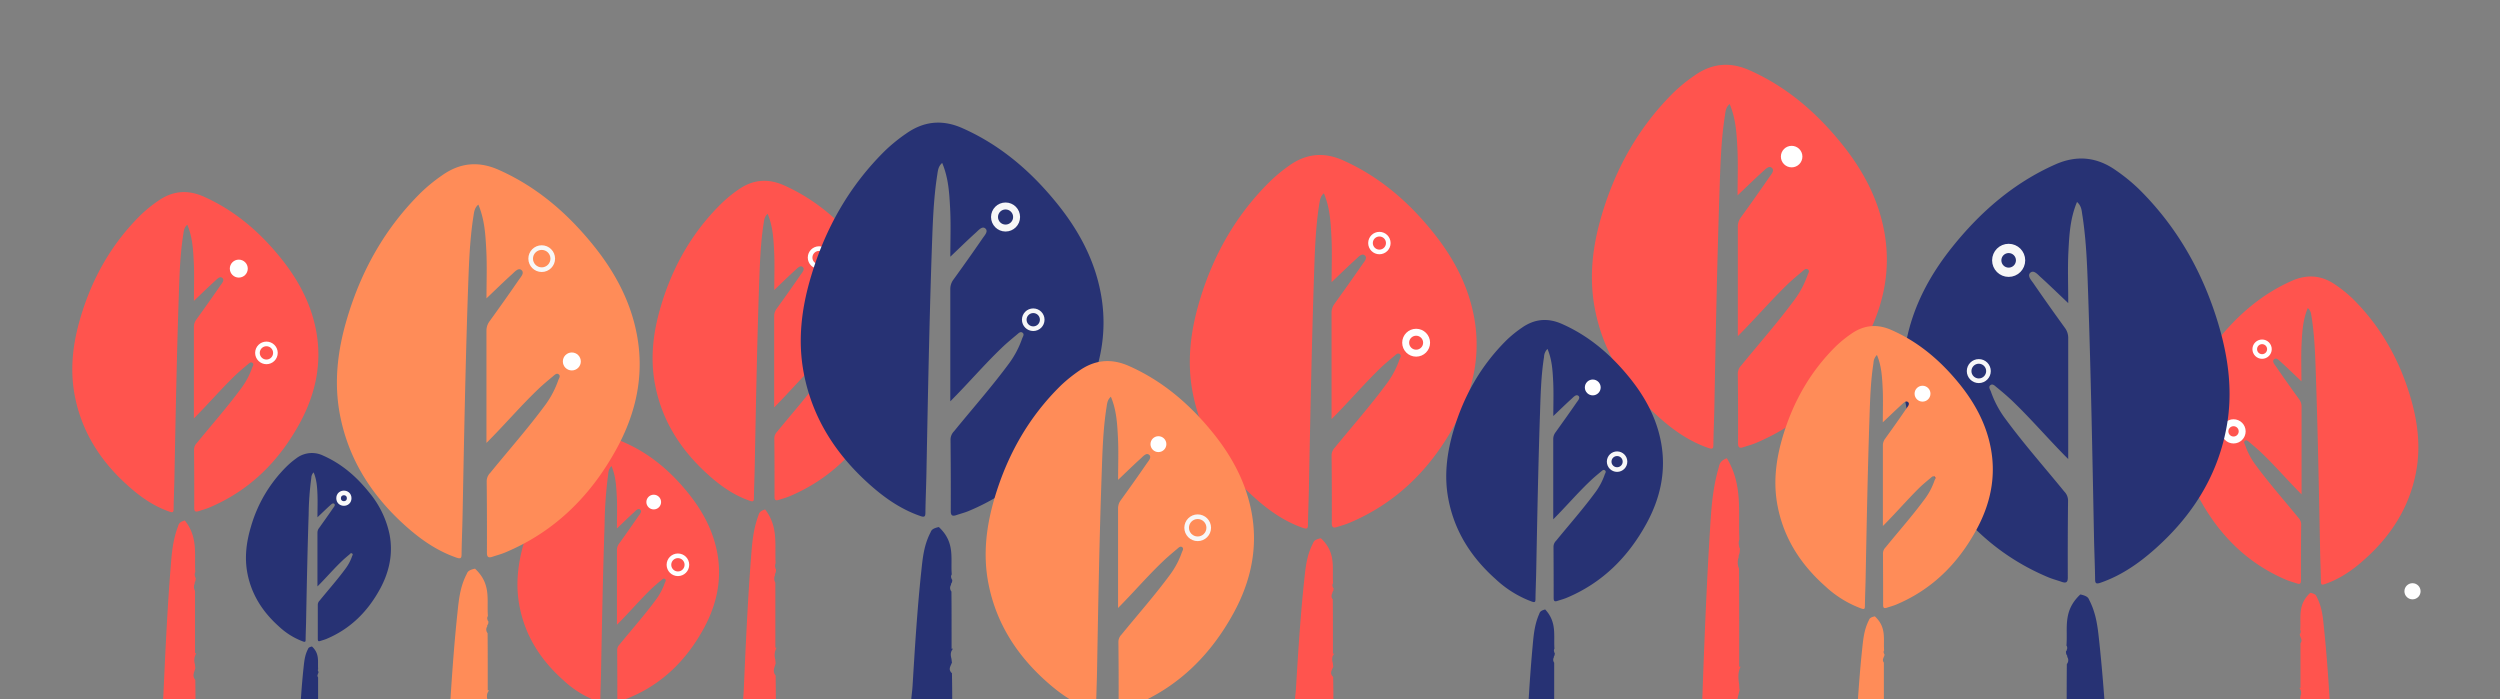 <svg id="Layer_1" data-name="Layer 1" xmlns="http://www.w3.org/2000/svg" xmlns:xlink="http://www.w3.org/1999/xlink" viewBox="0 0 1080 302"><rect x="0" y="0" width="1080" height="302" fill="#808080" stroke="none"/><defs><style>.cls-1{fill:none;}.cls-2{clip-path:url(#clip-path);}.cls-12,.cls-3,.cls-4,.cls-5{fill:#ff544e;}.cls-12,.cls-4,.cls-5{stroke:#fff;}.cls-10,.cls-11,.cls-12,.cls-14,.cls-15,.cls-4,.cls-5,.cls-8,.cls-9{stroke-miterlimit:10;}.cls-15,.cls-4{stroke-width:3px;}.cls-10,.cls-14,.cls-5,.cls-9{stroke-width:2px;}.cls-6{fill:#fff;}.cls-10,.cls-15,.cls-7,.cls-8,.cls-9{fill:#273274;}.cls-11,.cls-14,.cls-15,.cls-8,.cls-9{stroke:#f7f7f7;}.cls-11,.cls-8{stroke-width:4px;}.cls-10{stroke:#f9f9f9;}.cls-11,.cls-13,.cls-14{fill:#ff8c58;}.cls-12{stroke-width:5px;}</style><clipPath id="clip-path"><rect class="cls-1" x="25" y="12.52" width="1065" height="289.61"/></clipPath></defs><title>mobile hack</title><g class="cls-2"><path class="cls-3" d="M994.27,213.58q0-5.79,0-11.58c0-8.75,0-17.5,0-26.26a5.24,5.24,0,0,0-1.07-3.29c-3.33-4.6-6.62-9.23-9.83-13.92-.66-1-2-2.37-1-3.31s2.29.54,3.17,1.33c2.81,2.54,5.52,5.19,8.68,8.19,0-5.71-.21-11,.06-16.23s.56-10.38,2.69-15.45c1.34,1.18,1.43,2.56,1.63,3.85,1.36,8.58,1.59,17.26,1.88,25.92.85,25.1,1.32,50.21,1.81,75.32.08,4.33.28,8.66.34,13,0,1.33.26,1.68,1.65,1.2,6.49-2.23,12-6,17.05-10.54,11.44-10.16,19.42-22.42,22.36-37.64,2.15-11.12.77-22-2.42-32.75-4.84-16.26-12.95-30.63-25.12-42.59a56,56,0,0,0-7-5.64c-6-4.27-12.29-4.87-19.05-1.88-13,5.74-23.32,14.71-32.1,25.62-7.17,8.91-12.51,18.78-14.64,30.13-2.55,13.59.26,26.35,6.77,38.3,8.65,15.9,20.85,28.13,37.77,35.23,1.37.58,2.83.94,4.24,1.42s1.89.22,1.89-1.36q-.05-12.12.08-24.23a4.07,4.07,0,0,0-1.21-2.75c-6.28-7.71-12.88-15.15-18.76-23.18a31.71,31.71,0,0,1-4.21-8.12c-.21-.6-.91-1.46,0-2,.66-.43,1.28.24,1.77.65,1.78,1.48,3.57,3,5.23,4.56C982.92,201.29,988.25,207.55,994.27,213.58Z"/><circle class="cls-4" cx="964.89" cy="186.35" r="3.73"/><circle class="cls-5" cx="977.22" cy="150.84" r="3.17"/><path class="cls-3" d="M997.6,316.31l-3.16.06a7.31,7.31,0,0,0-.84-1.57q0-4.69.09-9.38a2,2,0,0,0,.74-1.25c.08-.87-.57-1.7-.8-2.55.11.29.15-.85.21-1.06a3.32,3.32,0,0,0-.53-3.39l.49,0q0-2.74,0-5.47c0-4.62,0-9.24,0-13.85a1.86,1.86,0,0,0,.11-2.27l0,0c.15-.22-.25-.62-.3-.84a4.76,4.76,0,0,1-.09-.82c.26-.28.29-.42.24-.45a1.31,1.31,0,0,0-.07-1.39c.45-5.45-1.24-10.78,4.36-16,2.56.55,2.54,1.31,2.88,2,2.21,4.31,2.58,8.67,3,13,1.37,12.88,2.16,25.76,2.94,38.64.13,2.22.55,4.43.52,6.65a1,1,0,0,0,0,.14C1004.2,316.33,1000.93,316.25,997.6,316.31Z"/><circle class="cls-6" cx="1042.2" cy="255.43" r="3.49"/><path class="cls-7" d="M893.47,198.32q0-8,0-16c0-12.07,0-24.14,0-36.21a7.23,7.23,0,0,0-1.48-4.54c-4.59-6.35-9.13-12.73-13.56-19.19-.91-1.33-2.8-3.26-1.32-4.57s3.16.74,4.37,1.84c3.88,3.5,7.61,7.16,12,11.3,0-7.88-.29-15.15.08-22.39s.77-14.31,3.71-21.31c1.85,1.63,2,3.53,2.25,5.31,1.88,11.84,2.19,23.8,2.6,35.74,1.17,34.62,1.82,69.25,2.49,103.88.12,6,.39,11.95.47,17.92,0,1.84.36,2.32,2.28,1.66,8.95-3.08,16.55-8.34,23.52-14.53,15.78-14,26.79-30.93,30.84-51.91,3-15.34,1.06-30.39-3.34-45.17-6.68-22.42-17.86-42.25-34.64-58.73a77.22,77.22,0,0,0-9.6-7.78c-8.3-5.89-17-6.71-26.28-2.59C870,79,855.73,91.37,843.61,106.42c-9.89,12.29-17.25,25.9-20.19,41.56-3.51,18.74.37,36.34,9.33,52.82,11.93,21.92,28.75,38.8,52.09,48.58,1.89.79,3.9,1.3,5.85,2,1.76.59,2.61.3,2.6-1.87q-.07-16.71.11-33.42a5.61,5.61,0,0,0-1.68-3.8c-8.66-10.63-17.77-20.89-25.87-32a43.74,43.74,0,0,1-5.81-11.2c-.3-.83-1.26-2-.06-2.78.91-.59,1.77.33,2.44.89,2.45,2,4.92,4.08,7.22,6.3C877.81,181.37,885.16,190,893.47,198.32Z"/><circle class="cls-8" cx="867.74" cy="112.47" r="5.15"/><path class="cls-7" d="M898.06,340l-4.36.08a10.09,10.09,0,0,0-1.16-2.17q0-6.47.13-12.94a2.79,2.79,0,0,0,1-1.72c.11-1.19-.78-2.34-1.1-3.52.16.4.21-1.18.29-1.46.4-1.54.64-3.17-.73-4.68l.68-.05q0-3.77,0-7.55c0-6.37,0-12.74.06-19.1a2.57,2.57,0,0,0,.16-3.13l0-.07c.2-.31-.34-.86-.42-1.16a6.56,6.56,0,0,1-.13-1.12c.36-.38.4-.57.33-.63a1.8,1.8,0,0,0-.1-1.91c.62-7.52-1.71-14.86,6-22.07,3.54.75,3.51,1.8,4,2.72,3,5.95,3.56,12,4.2,18,1.89,17.76,3,35.52,4.06,53.29.19,3.06.75,6.11.72,9.17a1.41,1.41,0,0,0,0,.2C907.16,340,902.65,339.92,898.06,340Z"/><circle class="cls-9" cx="854.84" cy="160.31" r="4.18"/><path class="cls-3" d="M750.74,145.22q0-7.22,0-14.43c0-10.91,0-21.81,0-32.72A6.53,6.53,0,0,1,752,94c4.14-5.74,8.25-11.5,12.25-17.34.82-1.2,2.53-2.95,1.2-4.13s-2.85.67-4,1.66c-3.5,3.16-6.88,6.47-10.82,10.21,0-7.12.26-13.69-.07-20.22s-.69-12.93-3.36-19.25c-1.67,1.47-1.78,3.19-2,4.8-1.7,10.7-2,21.5-2.35,32.29-1.06,31.28-1.65,62.57-2.25,93.85-.1,5.4-.35,10.8-.42,16.19,0,1.66-.33,2.1-2.06,1.5-8.09-2.78-15-7.53-21.25-13.13-14.25-12.66-24.2-27.94-27.86-46.9-2.68-13.86-1-27.46,3-40.81,6-20.26,16.14-38.17,31.3-53.06a69.76,69.76,0,0,1,8.67-7c7.5-5.32,15.32-6.07,23.74-2.34,16.15,7.15,29.05,18.32,40,31.92,8.94,11.1,15.59,23.4,18.24,37.55,3.17,16.93-.33,32.83-8.43,47.72-10.78,19.81-26,35.06-47.06,43.89-1.71.72-3.53,1.18-5.29,1.77-1.59.54-2.36.27-2.35-1.69q.06-15.1-.1-30.2a5.07,5.07,0,0,1,1.51-3.43c7.82-9.6,16.05-18.87,23.37-28.88a39.51,39.51,0,0,0,5.25-10.12c.27-.75,1.14-1.82.06-2.51-.83-.53-1.6.3-2.2.81-2.21,1.85-4.45,3.69-6.52,5.69C764.89,129.91,758.25,137.72,750.74,145.22Z"/><circle class="cls-6" cx="773.99" cy="67.65" r="4.65"/><path class="cls-3" d="M746.59,329.9l3.94.12a21.89,21.89,0,0,1,1.05-3.43q0-10.25-.12-20.51a5.76,5.76,0,0,1-.92-2.73c-.1-1.89.71-3.71,1-5.58-.14.64-.19-1.87-.26-2.32-.36-2.45-.58-5,.66-7.41l-.61-.09q0-6,0-12c0-10.09,0-20.18-.06-30.27a6.62,6.62,0,0,1-.14-5l0-.1c-.18-.49.31-1.36.38-1.84s.09-1.19.12-1.78c-.33-.6-.36-.91-.3-1a4.74,4.74,0,0,1,.09-3c-.56-11.91,1.54-23.55-5.43-35-3.19,1.19-3.17,2.85-3.59,4.31-2.75,9.43-3.22,19-3.8,28.47-1.71,28.14-2.69,56.29-3.67,84.44-.17,4.84-.68,9.69-.65,14.53,0,.11,0,.21,0,.31C738.37,329.95,742.45,329.78,746.59,329.9Z"/><path class="cls-3" d="M266.52,269.9q0-4.93,0-9.86c0-7.45,0-14.91,0-22.36a4.47,4.47,0,0,1,.91-2.8C270.24,231,273,227,275.78,223c.56-.82,1.73-2,.82-2.82s-2,.46-2.7,1.13c-2.39,2.16-4.7,4.42-7.39,7,0-4.87.18-9.36-.05-13.82s-.47-8.84-2.29-13.16a4.72,4.72,0,0,0-1.39,3.28,178.76,178.76,0,0,0-1.6,22.07c-.72,21.38-1.13,42.77-1.54,64.15-.07,3.69-.24,7.38-.29,11.07,0,1.13-.22,1.43-1.41,1a43.06,43.06,0,0,1-14.52-9c-9.74-8.65-16.54-19.1-19-32.06-1.83-9.47-.65-18.77,2.06-27.89a83,83,0,0,1,21.39-36.27,47.69,47.69,0,0,1,5.93-4.8,15.42,15.42,0,0,1,16.23-1.6c11,4.88,19.86,12.52,27.34,21.82,6.11,7.59,10.65,16,12.47,25.66,2.17,11.57-.23,22.44-5.76,32.62-7.37,13.54-17.76,24-32.17,30-1.17.49-2.41.8-3.61,1.21s-1.61.18-1.61-1.16q0-10.32-.07-20.64a3.47,3.47,0,0,1,1-2.34c5.35-6.56,11-12.9,16-19.74a27,27,0,0,0,3.59-6.92c.18-.51.78-1.24,0-1.72-.56-.36-1.09.21-1.51.55-1.51,1.26-3,2.52-4.46,3.89C276.19,259.44,271.65,264.78,266.52,269.9Z"/><circle class="cls-6" cx="282.41" cy="216.89" r="3.18"/><path class="cls-7" d="M137.14,253.34q0-3.55,0-7.09c0-5.36,0-10.72,0-16.08a3.21,3.21,0,0,1,.66-2c2-2.82,4.05-5.65,6-8.52.4-.59,1.24-1.45.59-2s-1.4.33-1.94.82c-1.72,1.55-3.38,3.18-5.31,5,0-3.5.13-6.73,0-9.94s-.34-6.35-1.65-9.46a3.39,3.39,0,0,0-1,2.36,128.5,128.5,0,0,0-1.15,15.87c-.52,15.37-.81,30.74-1.11,46.12-.05,2.65-.17,5.3-.21,8,0,.81-.16,1-1,.74a31,31,0,0,1-10.44-6.45c-7-6.22-11.89-13.73-13.69-23-1.32-6.81-.47-13.49,1.48-20.05a59.69,59.69,0,0,1,15.38-26.07A34.28,34.28,0,0,1,128,198a11.09,11.09,0,0,1,11.66-1.15c7.93,3.51,14.27,9,19.65,15.68a41.49,41.49,0,0,1,9,18.45c1.56,8.32-.16,16.13-4.14,23.45-5.3,9.73-12.76,17.22-23.12,21.57-.84.35-1.73.58-2.6.87s-1.16.13-1.16-.83q0-7.42,0-14.84a2.49,2.49,0,0,1,.74-1.69c3.84-4.72,7.89-9.27,11.48-14.19a19.42,19.42,0,0,0,2.58-5c.13-.37.56-.89,0-1.23s-.79.15-1.08.4c-1.09.91-2.18,1.81-3.2,2.79C144.09,245.82,140.83,249.66,137.14,253.34Z"/><circle class="cls-10" cx="148.56" cy="215.23" r="2.28"/><path class="cls-7" d="M135.1,316.24l1.93,0a4.48,4.48,0,0,1,.52-1q0-2.87-.06-5.74a1.24,1.24,0,0,1-.45-.76c0-.53.35-1,.49-1.56-.07.18-.09-.52-.13-.65a2,2,0,0,1,.32-2.08l-.3,0q0-1.68,0-3.35c0-2.83,0-5.65,0-8.48a1.14,1.14,0,0,1-.07-1.39v0c-.09-.14.15-.38.18-.52a2.91,2.91,0,0,0,.06-.5c-.16-.17-.18-.26-.15-.28a.8.8,0,0,1,0-.85c-.27-3.34.76-6.6-2.67-9.8-1.57.33-1.56.8-1.77,1.21-1.35,2.64-1.58,5.31-1.87,8-.84,7.88-1.32,15.77-1.8,23.66-.08,1.36-.33,2.71-.32,4.07a.63.63,0,0,1,0,.09C131.06,316.25,133.06,316.2,135.1,316.24Z"/><path class="cls-3" d="M575.23,181.05q0-7,0-14c0-10.61,0-21.22,0-31.83a6.36,6.36,0,0,1,1.3-4c4-5.58,8-11.19,11.92-16.87.8-1.17,2.46-2.87,1.16-4s-2.78.65-3.84,1.62c-3.41,3.08-6.69,6.3-10.52,9.93,0-6.93.26-13.32-.07-19.68s-.68-12.58-3.26-18.73c-1.62,1.43-1.73,3.1-2,4.67-1.65,10.41-1.93,20.92-2.28,31.42-1,30.43-1.6,60.87-2.19,91.31-.1,5.25-.34,10.5-.41,15.76,0,1.61-.32,2-2,1.46-7.87-2.7-14.55-7.33-20.67-12.77-13.87-12.31-23.54-27.18-27.11-45.63-2.61-13.49-.93-26.71,2.94-39.7,5.87-19.71,15.7-37.13,30.45-51.63A67.87,67.87,0,0,1,557,71.49c7.3-5.17,14.9-5.9,23.1-2.27,15.71,7,28.27,17.83,38.92,31.06,8.7,10.8,15.17,22.76,17.75,36.53,3.09,16.47-.32,31.94-8.21,46.43-10.49,19.27-25.27,34.11-45.79,42.7-1.66.7-3.43,1.15-5.15,1.72-1.54.52-2.3.26-2.29-1.65q.06-14.69-.09-29.38a4.93,4.93,0,0,1,1.47-3.34c7.61-9.34,15.62-18.36,22.74-28.1a38.44,38.44,0,0,0,5.11-9.85c.26-.73,1.11-1.77.05-2.44-.8-.52-1.56.29-2.14.78-2.15,1.8-4.33,3.59-6.34,5.53C589,166.16,582.54,173.75,575.23,181.05Z"/><circle class="cls-4" cx="611.77" cy="148.05" r="4.52"/><circle class="cls-5" cx="595.9" cy="105" r="3.84"/><path class="cls-3" d="M571.2,305.59l3.83.07a8.87,8.87,0,0,1,1-1.9q0-5.69-.11-11.37a2.45,2.45,0,0,1-.89-1.51c-.1-1,.69-2.06,1-3.09-.14.35-.19-1-.25-1.29-.35-1.36-.56-2.79.64-4.11l-.6,0q0-3.32,0-6.64c0-5.6,0-11.2-.06-16.79a2.26,2.26,0,0,1-.14-2.75l0-.06c-.18-.27.3-.75.37-1a5.77,5.77,0,0,0,.11-1c-.32-.34-.35-.5-.29-.55a1.59,1.59,0,0,1,.09-1.68c-.54-6.61,1.5-13.06-5.29-19.4-3.11.66-3.08,1.58-3.5,2.39-2.68,5.23-3.13,10.51-3.69,15.79-1.66,15.61-2.62,31.22-3.57,46.84-.16,2.69-.66,5.37-.63,8.06a1.24,1.24,0,0,1,0,.17C563.2,305.61,567.17,305.52,571.2,305.59Z"/><path class="cls-7" d="M671,224.35q0-5.3,0-10.6c0-8,0-16,0-24a4.8,4.8,0,0,1,1-3c3-4.21,6.06-8.45,9-12.74.61-.88,1.86-2.17.88-3s-2.1.49-2.9,1.22c-2.57,2.32-5.05,4.75-7.95,7.5,0-5.23.19-10.05-.05-14.86s-.51-9.5-2.46-14.14a5.07,5.07,0,0,0-1.5,3.52c-1.25,7.86-1.46,15.79-1.72,23.72-.78,23-1.21,46-1.66,68.94-.08,4-.26,7.93-.31,11.9,0,1.22-.24,1.54-1.51,1.1a46.28,46.28,0,0,1-15.61-9.64c-10.47-9.3-17.78-20.52-20.47-34.45-2-10.18-.7-20.17,2.22-30,4.43-14.88,11.85-28,23-39a51.24,51.24,0,0,1,6.37-5.16c5.51-3.91,11.25-4.46,17.44-1.72,11.86,5.25,21.34,13.46,29.38,23.45,6.56,8.15,11.45,17.19,13.4,27.58,2.33,12.44-.24,24.12-6.19,35.05-7.92,14.55-19.08,25.75-34.57,32.24-1.26.53-2.59.86-3.88,1.3s-1.73.2-1.73-1.24q0-11.09-.07-22.18a3.72,3.72,0,0,1,1.11-2.52c5.75-7.05,11.79-13.86,17.17-21.21a29,29,0,0,0,3.86-7.43c.2-.55.84-1.33,0-1.84-.61-.39-1.17.22-1.62.59-1.63,1.36-3.27,2.71-4.79,4.18C681.39,213.1,676.51,218.84,671,224.35Z"/><circle class="cls-9" cx="698.58" cy="199.43" r="3.42"/><circle class="cls-6" cx="688.07" cy="167.38" r="3.42"/><path class="cls-7" d="M667.95,327l2.89.06a8.19,8.19,0,0,1,.77-1.66q0-5-.09-9.92a2.23,2.23,0,0,1-.68-1.32c-.07-.91.52-1.79.73-2.7-.1.31-.14-.9-.19-1.12a4,4,0,0,1,.48-3.59l-.45,0q0-2.89,0-5.79c0-4.88,0-9.77,0-14.65a2.21,2.21,0,0,1-.11-2.4l0,0c-.13-.24.23-.66.28-.89a5.78,5.78,0,0,0,.09-.86c-.24-.29-.27-.44-.22-.48a1.57,1.57,0,0,1,.07-1.47c-.41-5.76,1.13-11.4-4-16.92-2.35.58-2.33,1.38-2.64,2.08-2,4.56-2.37,9.17-2.79,13.78-1.25,13.62-2,27.24-2.69,40.86-.12,2.34-.5,4.69-.48,7a1.25,1.25,0,0,1,0,.15C661.91,327,664.91,326.9,667.95,327Z"/><path class="cls-3" d="M83.76,180.75q0-6,0-12c0-9.1,0-18.2,0-27.29A5.45,5.45,0,0,1,84.85,138c3.46-4.79,6.88-9.6,10.22-14.47.69-1,2.11-2.46,1-3.44s-2.38.56-3.3,1.39c-2.92,2.64-5.74,5.4-9,8.52,0-5.94.22-11.42-.06-16.87s-.58-10.78-2.8-16.06c-1.39,1.23-1.49,2.66-1.7,4C77.77,110,77.53,119,77.23,128c-.88,26.09-1.37,52.2-1.88,78.3-.09,4.5-.29,9-.35,13.51,0,1.38-.27,1.75-1.72,1.25-6.75-2.32-12.47-6.29-17.73-11C43.66,199.55,35.36,186.8,32.31,171c-2.23-11.56-.8-22.91,2.52-34,5-16.9,13.46-31.84,26.11-44.27a58.2,58.2,0,0,1,7.23-5.86c6.26-4.44,12.78-5.06,19.81-1.95,13.47,6,24.24,15.29,33.37,26.63,7.46,9.26,13,19.52,15.22,31.32,2.65,14.13-.28,27.39-7,39.81-9,16.52-21.67,29.25-39.26,36.62-1.43.6-2.94,1-4.41,1.48s-2,.22-2-1.41q.05-12.6-.08-25.19a4.23,4.23,0,0,1,1.26-2.86c6.53-8,13.39-15.75,19.5-24.1a33,33,0,0,0,4.38-8.44c.22-.62.95-1.52,0-2.09-.69-.44-1.33.25-1.84.67-1.85,1.54-3.71,3.08-5.44,4.75C95.56,168,90,174.49,83.76,180.75Z"/><circle class="cls-5" cx="115.1" cy="152.45" r="3.88"/><circle class="cls-6" cx="103.16" cy="116.04" r="3.88"/><path class="cls-3" d="M80.3,308.91l3.29.08a11.67,11.67,0,0,1,.88-2.19q0-6.54-.1-13.08A3.14,3.14,0,0,1,83.6,292c-.08-1.21.59-2.36.83-3.56-.12.41-.16-1.19-.22-1.48a5.93,5.93,0,0,1,.55-4.73l-.51-.05q0-3.82,0-7.63c0-6.44,0-12.87,0-19.31a3.32,3.32,0,0,1-.12-3.16l0-.07c-.15-.31.26-.87.31-1.17a8.81,8.81,0,0,0,.1-1.14c-.27-.39-.3-.58-.25-.63a2.36,2.36,0,0,1,.08-1.93c-.46-7.6,1.29-15-4.53-22.3-2.67.76-2.65,1.82-3,2.75-2.29,6-2.69,12.09-3.17,18.16-1.42,17.95-2.25,35.9-3.06,53.85-.14,3.09-.57,6.18-.54,9.27a1.91,1.91,0,0,1,0,.2C73.44,308.94,76.84,308.84,80.3,308.91Z"/><circle class="cls-6" cx="517.13" cy="231.79" r="4.23"/><circle class="cls-11" cx="504.12" cy="192.09" r="4.23"/><path class="cls-3" d="M334.44,176q0-6,0-12c0-9.1,0-18.2,0-27.29a5.45,5.45,0,0,1,1.12-3.42c3.46-4.79,6.88-9.6,10.22-14.47.69-1,2.11-2.46,1-3.44s-2.38.56-3.3,1.39c-2.92,2.64-5.74,5.4-9,8.52,0-5.94.22-11.42-.06-16.87s-.58-10.78-2.8-16.06c-1.39,1.23-1.49,2.66-1.7,4-1.42,8.92-1.65,17.94-2,26.94-.88,26.09-1.37,52.2-1.88,78.3-.09,4.5-.29,9-.35,13.51,0,1.38-.27,1.75-1.72,1.25-6.75-2.32-12.47-6.29-17.73-11C294.34,194.77,286,182,283,166.2c-2.23-11.56-.8-22.91,2.52-34,5-16.9,13.46-31.84,26.11-44.27A58.2,58.2,0,0,1,318.85,82c6.26-4.44,12.78-5.06,19.81-1.95,13.47,6,24.24,15.29,33.37,26.63,7.46,9.26,13,19.52,15.22,31.32,2.65,14.13-.28,27.39-7,39.81-9,16.52-21.67,29.25-39.26,36.62-1.43.6-2.94,1-4.41,1.48s-2,.22-2-1.41q.05-12.6-.08-25.19a4.23,4.23,0,0,1,1.26-2.86c6.53-8,13.39-15.75,19.5-24.1a33,33,0,0,0,4.38-8.44c.22-.62.95-1.52,0-2.09-.69-.44-1.33.25-1.84.67-1.85,1.54-3.71,3.08-5.44,4.75C346.25,163.2,340.71,169.72,334.44,176Z"/><circle class="cls-12" cx="365.78" cy="147.67" r="3.88"/><circle class="cls-5" cx="353.84" cy="111.27" r="3.88"/><path class="cls-3" d="M331,307.64l3.29.08a12.46,12.46,0,0,1,.88-2.28q0-6.81-.1-13.62a3.34,3.34,0,0,1-.77-1.81c-.08-1.26.59-2.46.83-3.7-.12.42-.16-1.24-.22-1.54a6.4,6.4,0,0,1,.55-4.92l-.51-.06q0-4,0-7.95c0-6.7,0-13.41,0-20.11a3.58,3.58,0,0,1-.12-3.29l0-.07c-.15-.33.26-.9.31-1.22a9.55,9.55,0,0,0,.1-1.18c-.27-.4-.3-.6-.25-.66a2.55,2.55,0,0,1,.08-2c-.46-7.91,1.29-15.64-4.53-23.23-2.67.79-2.65,1.9-3,2.86-2.29,6.26-2.69,12.59-3.17,18.91-1.42,18.69-2.25,37.39-3.06,56.09-.14,3.22-.57,6.43-.54,9.65a2.07,2.07,0,0,1,0,.21C324.12,307.67,327.53,307.56,331,307.64Z"/><path class="cls-13" d="M813.4,227.24q0-5.32,0-10.64c0-8,0-16.07,0-24.11a4.82,4.82,0,0,1,1-3c3.05-4.23,6.08-8.48,9-12.78.61-.89,1.86-2.17.88-3s-2.1.49-2.91,1.22c-2.58,2.33-5.07,4.77-8,7.52,0-5.25.19-10.09-.06-14.91s-.51-9.53-2.47-14.19a5.09,5.09,0,0,0-1.5,3.53c-1.25,7.88-1.46,15.84-1.73,23.8-.78,23.05-1.21,46.11-1.66,69.17-.08,4-.26,8-.31,11.93,0,1.22-.24,1.55-1.52,1.11a46.43,46.43,0,0,1-15.66-9.68c-10.5-9.33-17.83-20.59-20.53-34.56-2-10.22-.7-20.23,2.23-30.07,4.45-14.93,11.89-28.13,23.07-39.11a51.41,51.41,0,0,1,6.39-5.18c5.53-3.92,11.29-4.47,17.5-1.72C829,147.79,838.53,156,846.6,166c6.59,8.18,11.49,17.24,13.44,27.67,2.34,12.48-.24,24.2-6.22,35.17-7.94,14.6-19.15,25.84-34.68,32.35-1.26.53-2.6.87-3.9,1.31s-1.74.2-1.73-1.25q0-11.13-.07-22.25a3.74,3.74,0,0,1,1.12-2.53c5.77-7.08,11.83-13.91,17.23-21.29a29.12,29.12,0,0,0,3.87-7.46c.2-.55.84-1.34,0-1.85-.61-.39-1.18.22-1.62.59-1.63,1.36-3.28,2.72-4.81,4.19C823.82,216,818.93,221.71,813.4,227.24Z"/><circle class="cls-13" cx="841.08" cy="202.24" r="3.43"/><path class="cls-13" d="M810.34,321.57l2.9.05a6.72,6.72,0,0,1,.78-1.44q0-4.31-.09-8.62a1.86,1.86,0,0,1-.68-1.15c-.07-.79.52-1.56.73-2.34-.1.27-.14-.78-.19-1a3.05,3.05,0,0,1,.49-3.11l-.45,0q0-2.51,0-5c0-4.24,0-8.48,0-12.72a1.71,1.71,0,0,1-.11-2.08l0,0c-.13-.21.23-.57.28-.77a4.37,4.37,0,0,0,.09-.75c-.24-.25-.27-.38-.22-.42a1.2,1.2,0,0,1,.07-1.27c-.41-5,1.14-9.89-4-14.69-2.35.5-2.34,1.2-2.65,1.81-2,4-2.37,8-2.8,12-1.26,11.82-2,23.65-2.7,35.48-.12,2-.5,4.07-.48,6.1a.94.94,0,0,1,0,.13C804.28,321.59,807.29,321.52,810.34,321.57Z"/><path class="cls-13" d="M210.15,191.35q0-7.41,0-14.81c0-11.19,0-22.39,0-33.58a6.71,6.71,0,0,1,1.37-4.21c4.25-5.89,8.47-11.81,12.57-17.8.85-1.24,2.59-3,1.23-4.24s-2.93.69-4.06,1.7c-3.6,3.25-7.06,6.64-11.1,10.48,0-7.31.27-14.05-.08-20.76s-.71-13.27-3.44-19.76c-1.71,1.51-1.83,3.27-2.09,4.92-1.74,11-2,22.07-2.41,33.15-1.09,32.1-1.69,64.22-2.31,96.33-.11,5.54-.36,11.08-.43,16.62,0,1.7-.34,2.15-2.11,1.54-8.3-2.85-15.35-7.73-21.81-13.48-14.63-13-24.84-28.68-28.6-48.14-2.75-14.23-1-28.18,3.1-41.89,6.19-20.79,16.56-39.18,32.12-54.47a71.61,71.61,0,0,1,8.9-7.21c7.7-5.46,15.72-6.23,24.37-2.4,16.57,7.34,29.82,18.81,41.06,32.76,9.17,11.39,16,24,18.72,38.54,3.26,17.38-.34,33.7-8.66,49-11.06,20.33-26.66,36-48.3,45.05-1.76.74-3.62,1.21-5.43,1.82-1.63.55-2.42.28-2.41-1.74q.06-15.5-.1-31a5.2,5.2,0,0,1,1.55-3.52c8-9.85,16.47-19.37,24-29.64a40.56,40.56,0,0,0,5.39-10.39c.27-.77,1.17-1.86.06-2.58-.85-.54-1.64.31-2.26.83-2.27,1.9-4.56,3.78-6.69,5.84C224.68,175.63,217.86,183.65,210.15,191.35Z"/><circle class="cls-14" cx="234.02" cy="111.73" r="4.77"/><path class="cls-13" d="M205.9,322.73l4,.07a9.35,9.35,0,0,1,1.08-2q0-6-.12-12a2.59,2.59,0,0,1-.94-1.6c-.1-1.11.73-2.17,1-3.26-.14.37-.2-1.09-.27-1.36-.37-1.43-.59-2.94.68-4.34l-.63,0q0-3.5,0-7c0-5.91,0-11.81-.06-17.72a2.38,2.38,0,0,1-.15-2.9l0-.06c-.19-.29.32-.79.39-1.08a6.09,6.09,0,0,0,.12-1c-.33-.35-.37-.53-.31-.58a1.67,1.67,0,0,1,.09-1.77c-.57-7,1.58-13.78-5.58-20.47-3.28.7-3.25,1.67-3.69,2.52-2.82,5.52-3.31,11.09-3.9,16.66-1.75,16.47-2.76,32.94-3.76,49.42-.17,2.83-.7,5.67-.67,8.5a1.31,1.31,0,0,1,0,.18C197.46,322.76,201.64,322.66,205.9,322.73Z"/><circle class="cls-6" cx="247.03" cy="156.15" r="3.88"/><circle class="cls-5" cx="292.86" cy="243.99" r="3.88"/><path class="cls-7" d="M410.53,173.37q0-7.41,0-14.81c0-11.19,0-22.39,0-33.58a6.71,6.71,0,0,1,1.37-4.21c4.25-5.89,8.47-11.81,12.57-17.8.85-1.24,2.59-3,1.23-4.24s-2.93.69-4.06,1.7c-3.6,3.25-7.06,6.64-11.1,10.48,0-7.31.27-14.05-.08-20.76s-.71-13.27-3.44-19.76c-1.71,1.51-1.83,3.27-2.09,4.92-1.74,11-2,22.07-2.41,33.15-1.09,32.1-1.69,64.22-2.31,96.33-.11,5.54-.36,11.08-.43,16.62,0,1.7-.34,2.15-2.11,1.54-8.3-2.85-15.35-7.73-21.81-13.48-14.63-13-24.84-28.68-28.6-48.14-2.75-14.23-1-28.18,3.1-41.89,6.19-20.79,16.56-39.18,32.12-54.47a71.61,71.61,0,0,1,8.9-7.21c7.7-5.46,15.72-6.23,24.37-2.4,16.57,7.34,29.82,18.81,41.06,32.76,9.17,11.39,16,24,18.72,38.54,3.26,17.38-.34,33.7-8.66,49-11.06,20.33-26.66,36-48.3,45.05-1.76.74-3.62,1.21-5.43,1.82-1.63.55-2.42.28-2.41-1.74q.06-15.5-.1-31a5.2,5.2,0,0,1,1.55-3.52c8-9.85,16.47-19.37,24-29.64a40.56,40.56,0,0,0,5.39-10.39c.27-.77,1.17-1.86.06-2.58-.85-.54-1.64.31-2.26.83-2.27,1.9-4.56,3.78-6.69,5.84C425.06,157.65,418.24,165.66,410.53,173.37Z"/><circle class="cls-15" cx="434.4" cy="93.75" r="4.77"/><path class="cls-7" d="M406.28,304.75l4,.07a9.35,9.35,0,0,1,1.08-2q0-6-.12-12a2.59,2.59,0,0,1-.94-1.6c-.1-1.11.73-2.17,1-3.26-.14.37-.2-1.09-.27-1.36-.37-1.43-.59-2.94.68-4.34l-.63,0q0-3.5,0-7c0-5.91,0-11.81-.06-17.72a2.38,2.38,0,0,1-.15-2.9l0-.06c-.19-.29.32-.79.39-1.08a6.09,6.09,0,0,0,.12-1c-.33-.35-.37-.53-.31-.58a1.67,1.67,0,0,1,.09-1.77c-.57-7,1.58-13.78-5.58-20.47-3.28.7-3.25,1.67-3.69,2.52-2.82,5.52-3.31,11.09-3.9,16.66-1.75,16.47-2.76,32.94-3.76,49.42-.17,2.83-.7,5.67-.67,8.5a1.31,1.31,0,0,1,0,.18C397.84,304.78,402,304.68,406.28,304.75Z"/><circle class="cls-9" cx="446.36" cy="138.12" r="3.88"/><path class="cls-13" d="M483,262.65q0-6.56,0-13.13c0-9.92,0-19.84,0-29.76a5.94,5.94,0,0,1,1.22-3.73c3.77-5.22,7.51-10.46,11.14-15.77.75-1.09,2.3-2.68,1.09-3.76s-2.6.61-3.59,1.51c-3.19,2.88-6.26,5.89-9.84,9.29,0-6.48.24-12.45-.07-18.4s-.63-11.76-3.05-17.51c-1.52,1.34-1.62,2.9-1.85,4.36-1.55,9.73-1.8,19.56-2.14,29.38-1,28.45-1.5,56.91-2,85.38-.1,4.91-.32,9.82-.38,14.73,0,1.51-.3,1.91-1.87,1.37-7.36-2.53-13.6-6.85-19.33-11.94-13-11.51-22-25.42-25.35-42.66-2.44-12.61-.87-25,2.75-37.12,5.49-18.43,14.68-34.72,28.47-48.27a63.46,63.46,0,0,1,7.89-6.39c6.82-4.84,13.93-5.52,21.6-2.13,14.69,6.5,26.43,16.67,36.39,29,8.13,10.1,14.18,21.28,16.59,34.16,2.89,15.4-.3,29.86-7.67,43.41-9.8,18-23.63,31.89-42.81,39.93-1.56.65-3.21,1.07-4.81,1.61-1.44.49-2.15.24-2.14-1.54q.06-13.73-.09-27.47a4.61,4.61,0,0,1,1.38-3.12c7.12-8.73,14.6-17.17,21.26-26.27a36,36,0,0,0,4.78-9.21c.24-.68,1-1.65.05-2.28-.75-.48-1.45.27-2,.73-2,1.68-4,3.35-5.93,5.17C495.84,248.72,489.79,255.82,483,262.65Z"/><circle class="cls-6" cx="830.53" cy="170.07" r="3.43"/><circle class="cls-6" cx="500.44" cy="191.87" r="3.43"/><circle class="cls-14" cx="517.4" cy="227.99" r="4.77"/></g></svg>